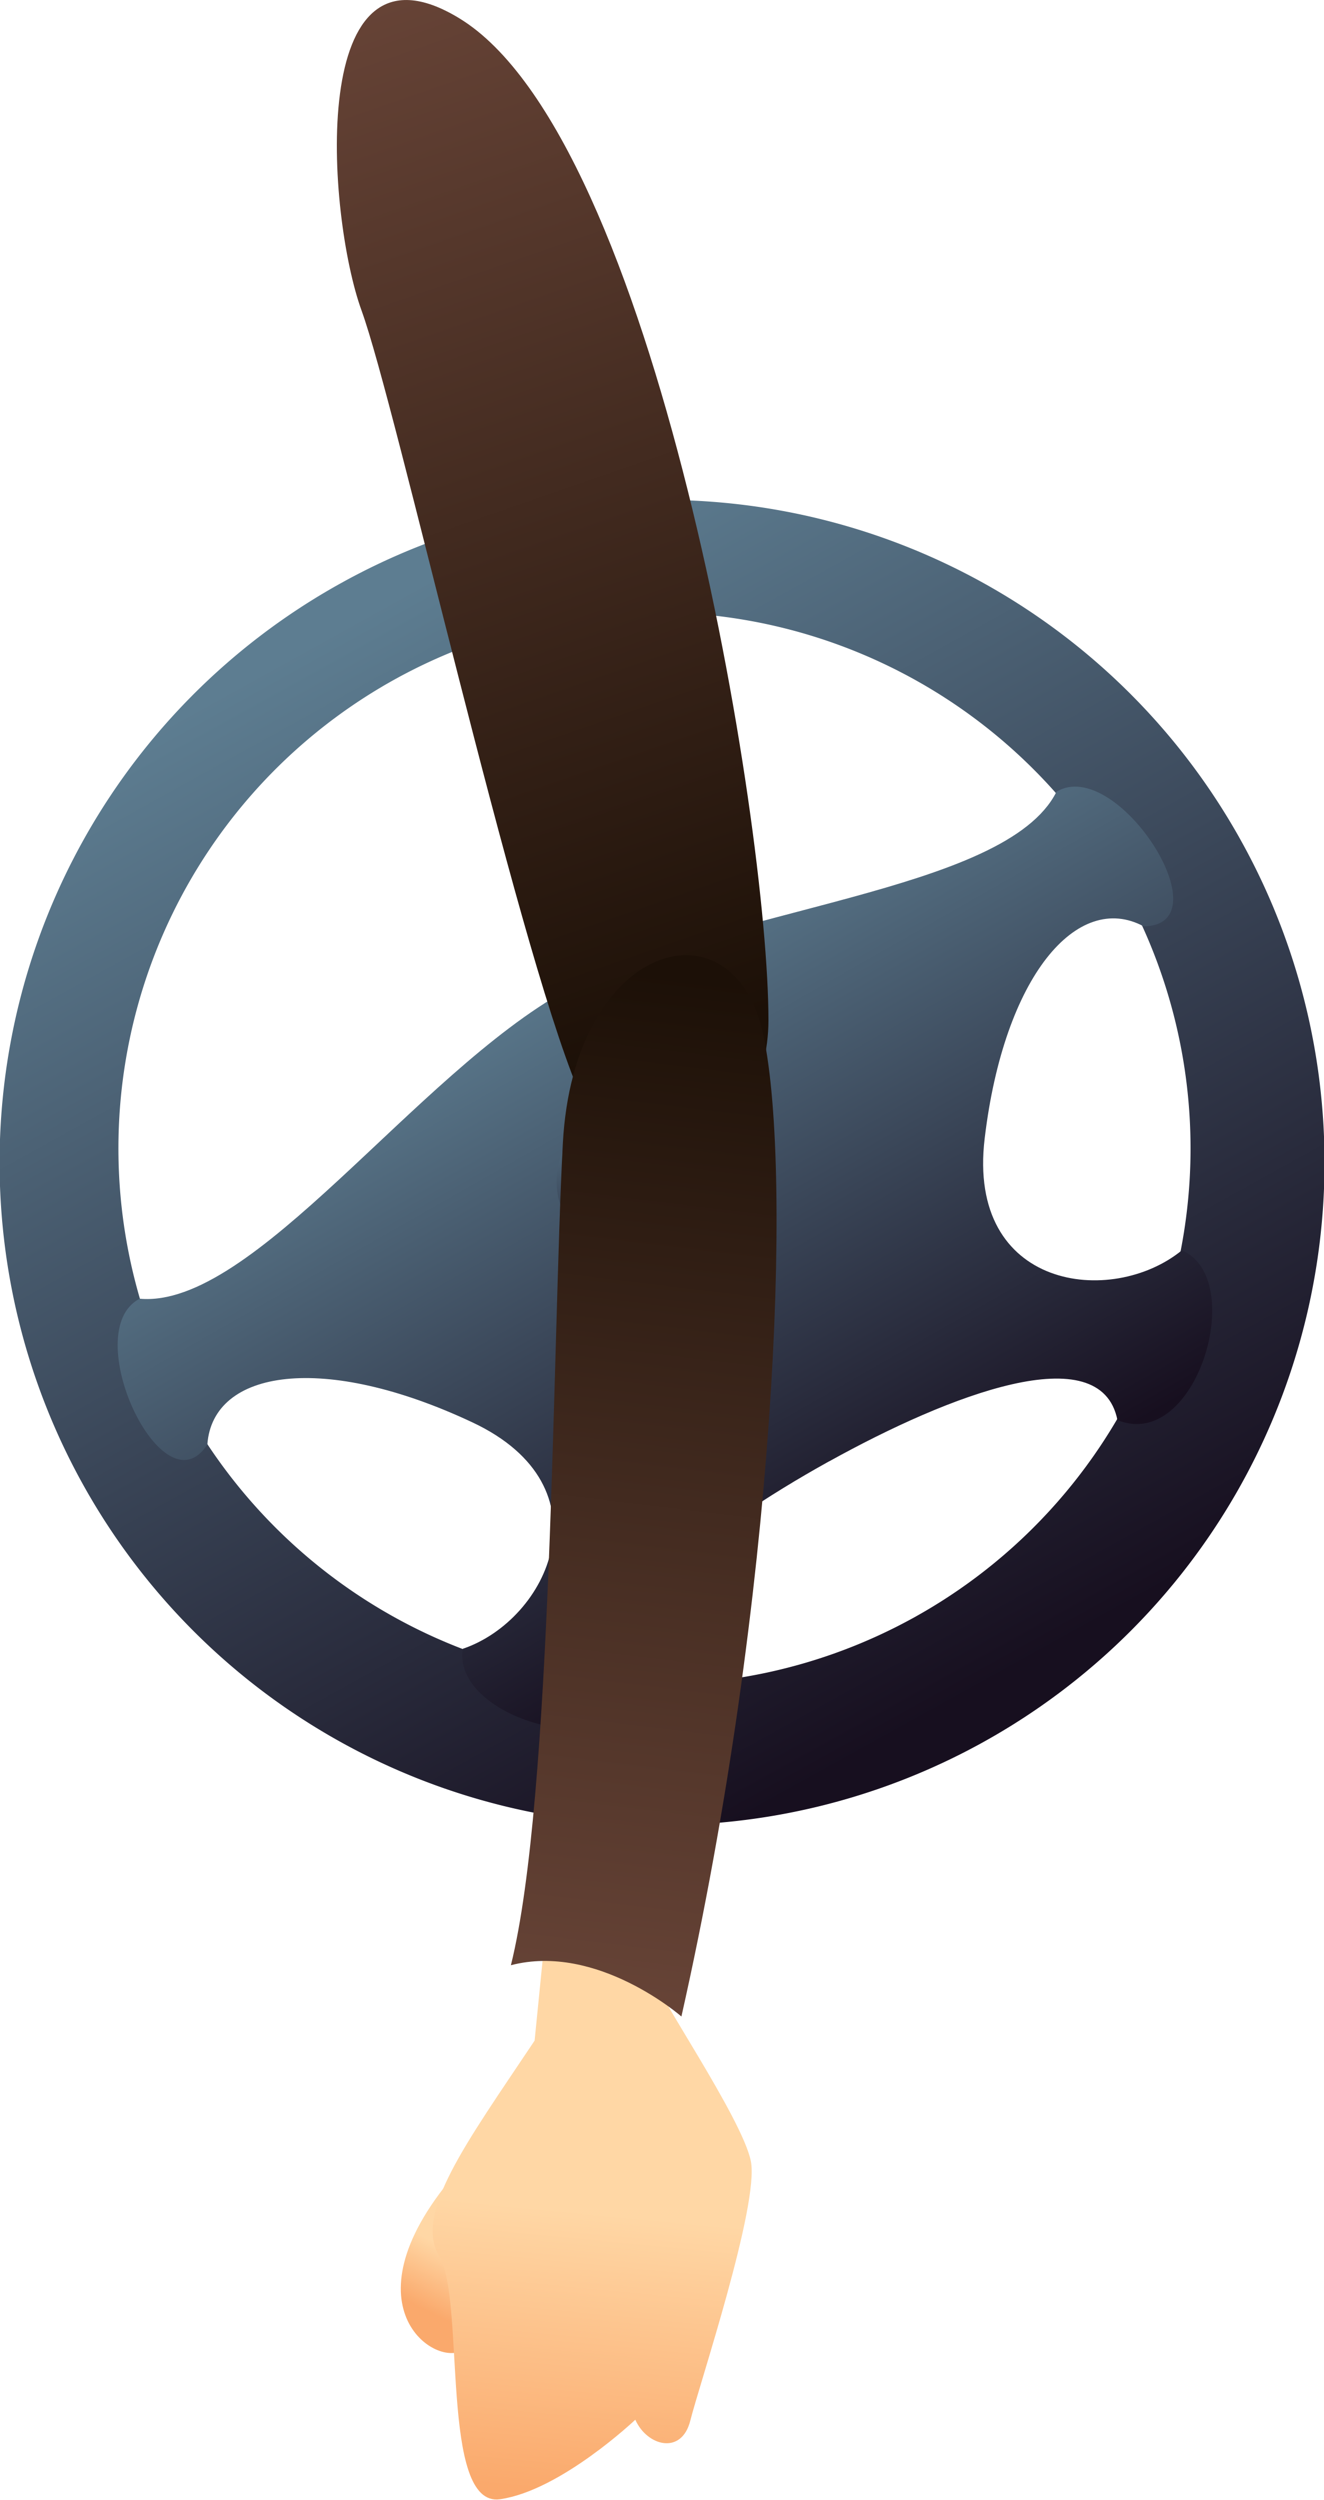 <svg xmlns="http://www.w3.org/2000/svg" xmlns:xlink="http://www.w3.org/1999/xlink" viewBox="0 0 99.93 188.67"><defs><style>.cls-1{fill:url(#Безымянный_градиент_3070);}.cls-2{fill:url(#Безымянный_градиент_3070-2);}.cls-3{fill:url(#Безымянный_градиент_3070-3);}.cls-4{fill:url(#Безымянный_градиент_159);}.cls-5{fill:url(#Безымянный_градиент_159-2);}.cls-6{fill:url(#Безымянный_градиент_785);}.cls-7{fill:url(#Безымянный_градиент_785-2);}</style><linearGradient id="Безымянный_градиент_3070" x1="4420.43" y1="-215.92" x2="4420.43" y2="-122.42" gradientTransform="translate(-3734.75 2377.76) rotate(-28.99)" gradientUnits="userSpaceOnUse"><stop offset="0" stop-color="#5d7d91"/><stop offset="1" stop-color="#170f1f"/></linearGradient><linearGradient id="Безымянный_градиент_3070-2" x1="922.11" y1="-187.69" x2="921.36" y2="-133.4" gradientTransform="matrix(-0.87, 0.48, 0.48, 0.87, 938.26, -211.3)" xlink:href="#Безымянный_градиент_3070"/><linearGradient id="Безымянный_градиент_3070-3" x1="4420.32" y1="-176.44" x2="4420.51" y2="-162.57" gradientTransform="translate(-4370.46 256.65)" xlink:href="#Безымянный_градиент_3070"/><linearGradient id="Безымянный_градиент_159" x1="38.49" y1="162.26" x2="32.44" y2="174.5" gradientUnits="userSpaceOnUse"><stop offset="0.64" stop-color="#ffd7a5"/><stop offset="1" stop-color="#faa96c"/></linearGradient><linearGradient id="Безымянный_градиент_159-2" x1="48.26" y1="129.38" x2="42.59" y2="188.07" xlink:href="#Безымянный_градиент_159"/><linearGradient id="Безымянный_градиент_785" x1="26.62" y1="-2.21" x2="54.29" y2="77.48" gradientUnits="userSpaceOnUse"><stop offset="0" stop-color="#694538"/><stop offset="1" stop-color="#1c1007"/></linearGradient><linearGradient id="Безымянный_градиент_785-2" x1="8.16" y1="1091.2" x2="14.17" y2="1030.85" gradientTransform="matrix(1, -0.01, -0.01, 1.32, 50.95, -1286.52)" xlink:href="#Безымянный_градиент_785"/></defs><g id="Слой_2" data-name="Слой 2"><g id="Слой_2-2" data-name="Слой 2"><path class="cls-1" d="M25.75,44A50,50,0,1,0,93.66,63.43,49.95,49.95,0,0,0,25.75,44ZM69,122.06a40.46,40.46,0,1,1,15.79-55A40.46,40.46,0,0,1,69,122.06Z"/><path class="cls-2" d="M42.89,74.75c11.47-6.36,33-7.32,36.85-15C84.28,57,92.52,69.84,86.32,69.91c-5-2.68-10.54,3.75-12,16-1.37,11.42,9.6,12.76,14.88,8.45,5,2.11,1.11,15.24-4.86,12.81-1.26-6.33-12.69-1.91-21.73,3.1l-.1.05c-9,5-18.85,12.35-14.15,16.78-1.1,6.36-14.31,2.71-13.43-2.67,6.45-2.19,11.13-12.2.72-17.09-11.21-5.27-19.59-4-20,1.67-3.35,5.22-9.82-8.55-5.11-11,8.56.78,20.77-16.94,32.24-23.3"/><ellipse class="cls-3" cx="49.96" cy="87.64" rx="8.37" ry="6.42" transform="translate(-36.21 35.19) rotate(-28.99)"/><path class="cls-4" d="M37.08,161.22c1.72-1.62.14,15.74-2.61,16.32S25.33,172.32,37.08,161.22Z"/><path class="cls-5" d="M44.92,109C43,127.26,40.35,154,40.35,154c-5.23,7.83-9.14,13.06-7.18,16.32s0,18.94,4.57,18.29,10.21-6,10.21-6c.89,2,3.5,2.68,4.15.07s5.23-16.33,4.57-19.59-7.39-13-7.61-14.36c-.44-6.55,3.56-39.84,3.56-39.84Z"/><path class="cls-6" d="M34.65,1.37C49.49,10.38,58,62,58,77c0,9.15-9.53,16.87-14.37,5.23S29.9,30.62,27.29,23.44,23.1-5.65,34.65,1.37Z"/><path class="cls-7" d="M51.43,152.18c7.14-31.72,8.4-63.48,6.2-74S43.28,71,42.48,86.31s-.76,49.31-3.92,62C45.07,146.61,51.43,152.18,51.43,152.18Z"/></g></g></svg>